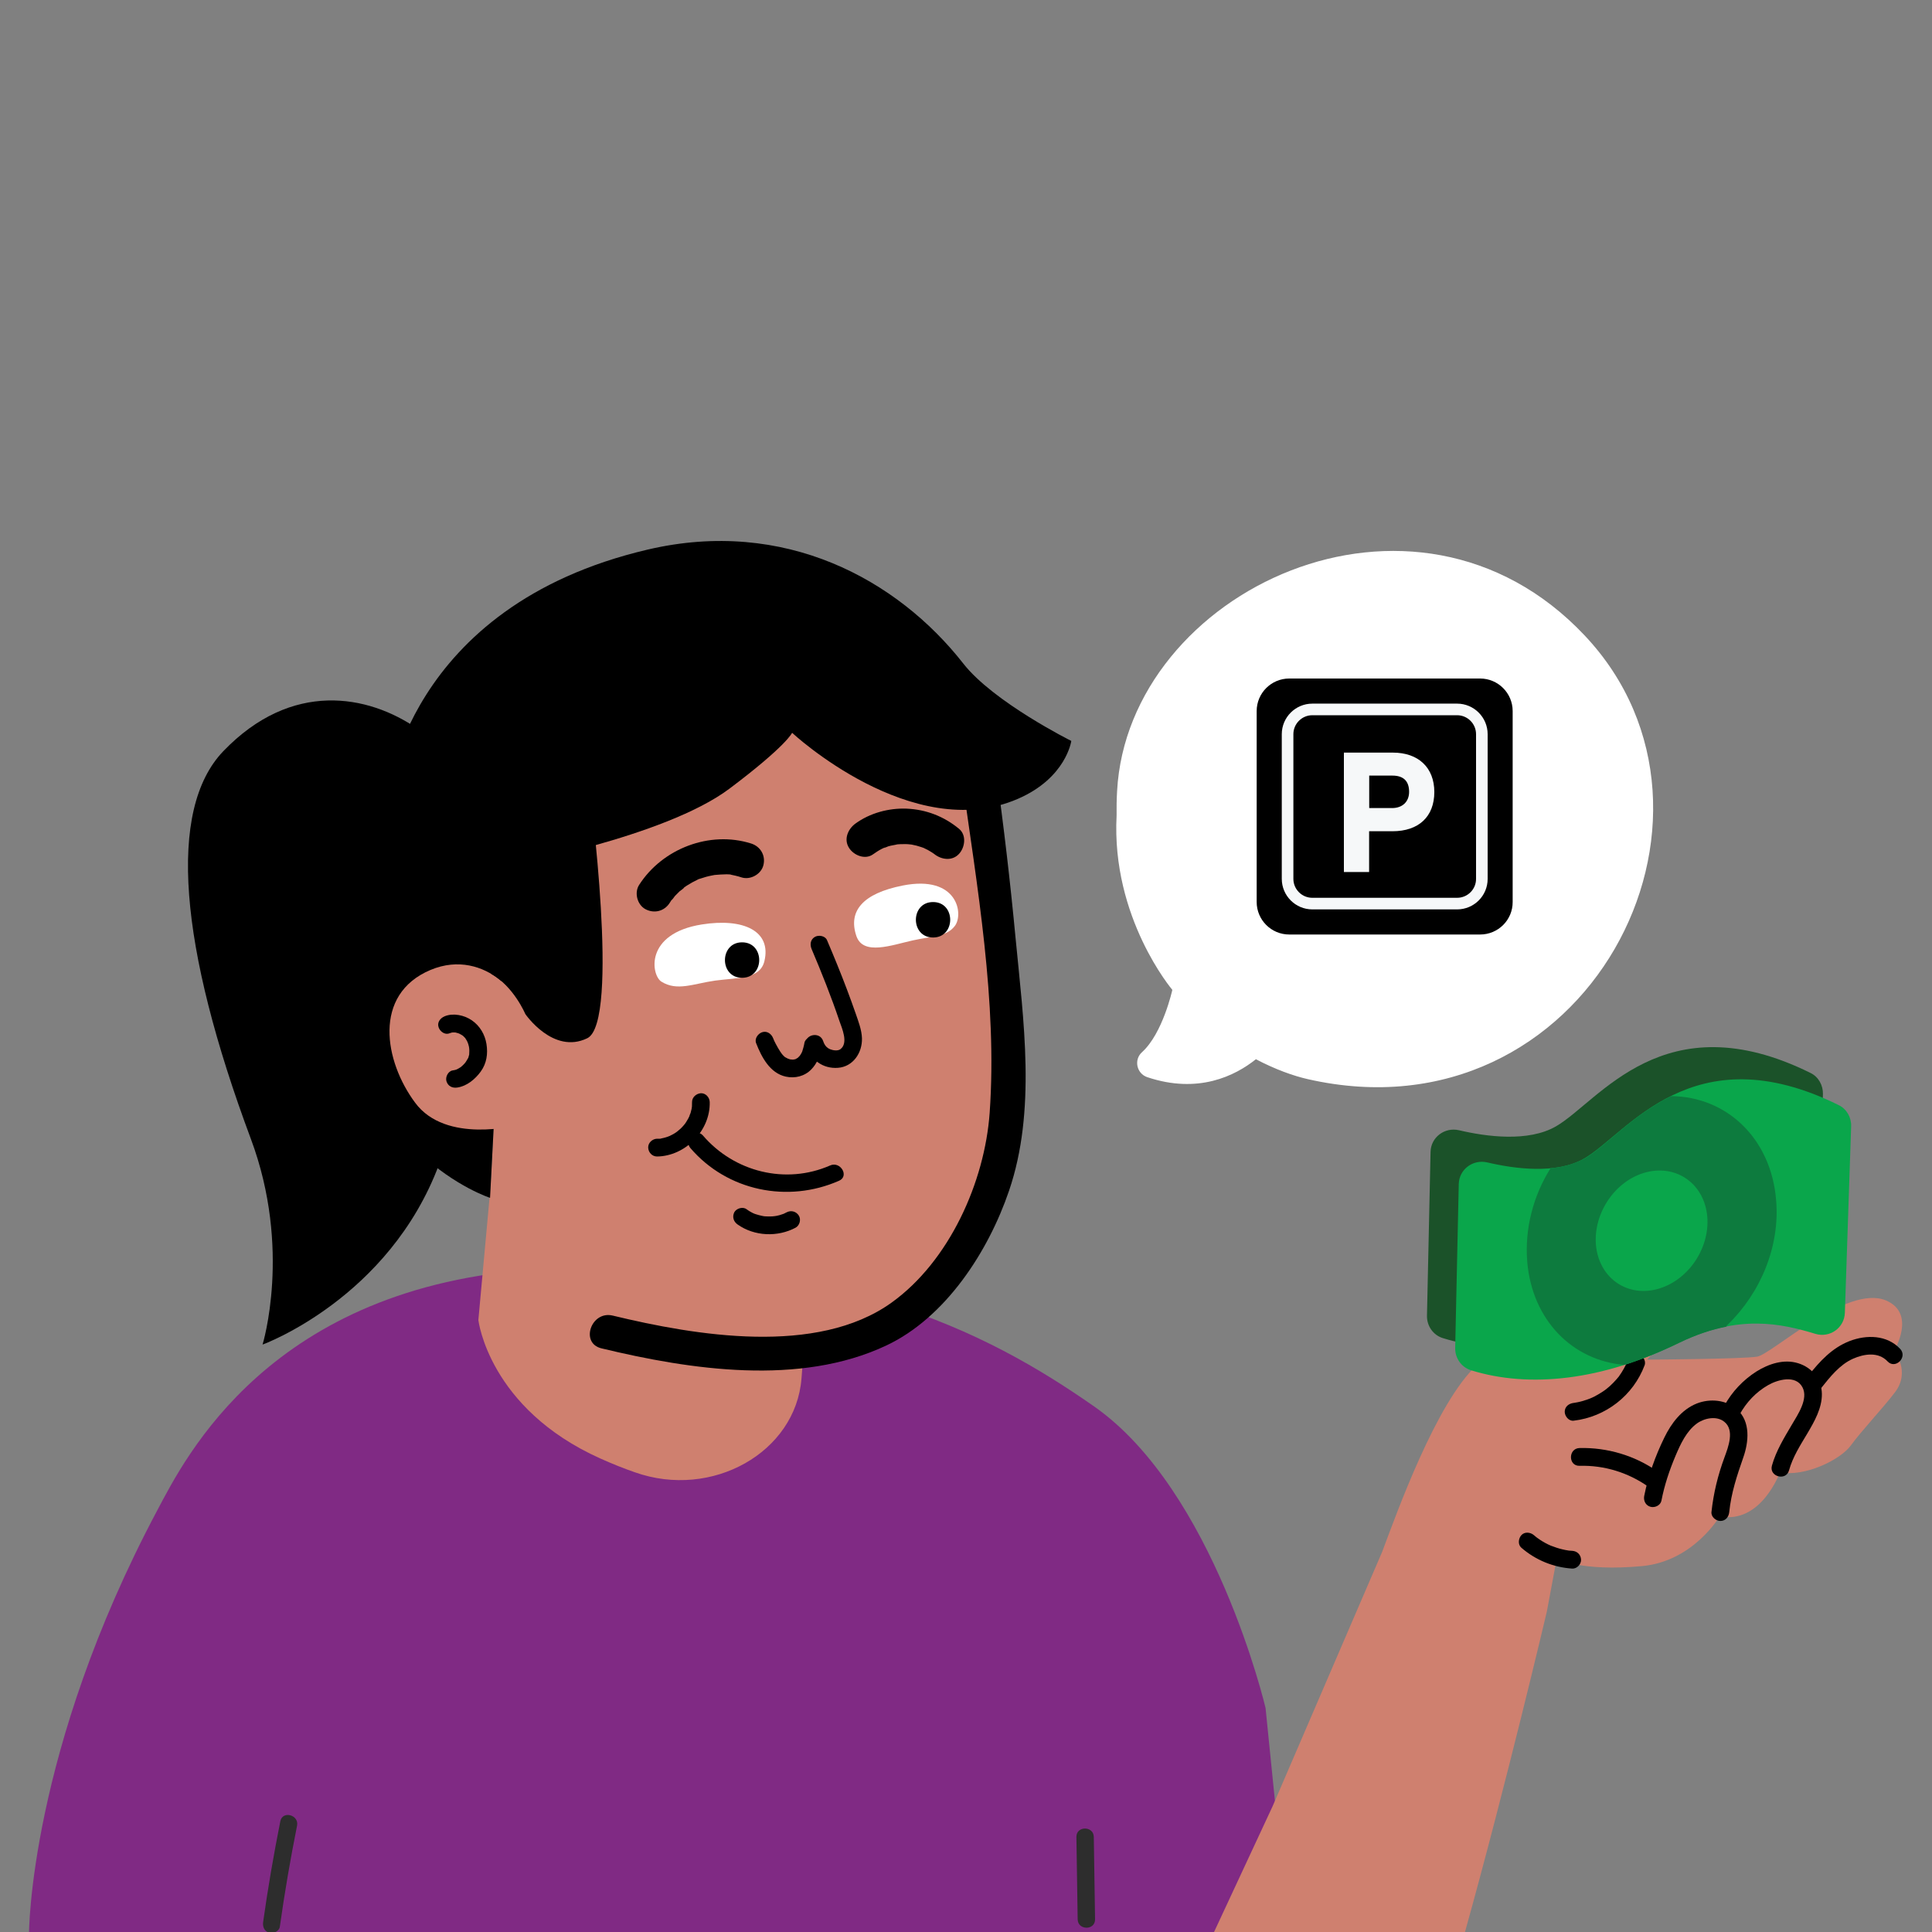 <svg width="200" height="200" viewBox="0 0 200 200" fill="none" xmlns="http://www.w3.org/2000/svg">
<rect x="0" y="0" width="200" height="200" fill="#808080" stroke="none"/>
<g clip-path="url(#clip0_259_1116)">
<path fill-rule="evenodd" clip-rule="evenodd" d="M131.01 176.81C131.01 176.81 125.72 154.28 113.23 145.57C102.16 137.85 86.36 129.52 55.82 131.38C27.93 133.08 19.13 151 16.28 156.35C3 181.3 3 200.19 3 200.19H133.37L131.01 176.81Z" fill="#802A84"/>
<path d="M29.02 188.53C28.33 191.99 27.73 195.47 27.24 198.97C27.17 199.45 27.36 199.93 27.87 200.07C28.29 200.19 28.91 199.93 28.97 199.44C29.46 195.94 30.06 192.46 30.75 189C30.98 187.88 29.25 187.4 29.02 188.53Z" fill="#2D2D2D"/>
<path fill-rule="evenodd" clip-rule="evenodd" d="M195.23 134.62C191.19 132.92 183.42 140.19 181.9 140.44C180.38 140.69 170.52 140.75 170.52 140.75C175.85 134.72 174.59 128.83 170.66 128.55C167.47 128.32 167.43 132.62 164.63 135.28C162.76 137.06 157.94 136.68 152.89 141.31C148.69 145.16 144.58 156.65 143.08 160.65L131.75 186.96L125.59 200.19L151.64 200.05C155.94 184.64 160.13 166.82 160.13 166.82L161.15 161.36C161.15 161.36 163.66 162.72 170.01 162.12C175.32 161.61 178.02 156.97 178.02 156.97C182.32 157.81 184.26 152.41 184.26 152.41C186.79 152.92 190.5 151.14 191.6 149.63C192.7 148.11 194.81 145.9 196.15 144.15C197.84 141.96 196.07 139.85 196.07 139.85C196.07 139.85 198.43 135.97 195.23 134.62Z" fill="#CF806F"/>
<path d="M168.5 140.84C168.32 141.32 167.96 141.98 167.57 142.51C167.48 142.63 167.57 142.52 167.51 142.58C167.46 142.64 167.41 142.7 167.36 142.76C167.25 142.89 167.13 143.02 167.01 143.14C166.77 143.39 166.51 143.62 166.24 143.83C166.17 143.88 166.28 143.8 166.16 143.89C166.08 143.94 166.01 144 165.93 144.05C165.8 144.14 165.67 144.22 165.53 144.3C165.24 144.48 164.93 144.64 164.61 144.77C164.72 144.72 164.57 144.79 164.53 144.8C164.46 144.83 164.38 144.86 164.31 144.88C164.13 144.94 163.95 145 163.77 145.05C163.62 145.09 163.47 145.13 163.31 145.16C163.22 145.18 163.13 145.19 163.03 145.21C162.84 145.25 163.12 145.2 162.9 145.23C162.41 145.29 161.98 145.61 161.98 146.15C161.98 146.6 162.4 147.13 162.9 147.07C166.22 146.68 169.07 144.47 170.25 141.33C170.42 140.86 170.06 140.32 169.61 140.2C169.11 140.05 168.67 140.37 168.5 140.84Z" fill="black"/>
<path d="M163.51 151.74C166.08 151.67 168.57 152.44 170.67 153.93C171.08 154.22 171.69 154 171.93 153.6C172.2 153.14 172.01 152.63 171.6 152.34C169.26 150.68 166.38 149.83 163.52 149.9C162.33 149.93 162.33 151.77 163.51 151.74Z" fill="black"/>
<path d="M171.99 155.35C172.3 153.74 172.82 152.19 173.46 150.68C173.97 149.48 174.58 148.15 175.66 147.36C176.43 146.8 177.71 146.53 178.51 147.19C179.58 148.06 178.91 149.79 178.53 150.83C177.84 152.69 177.38 154.56 177.17 156.53C177.12 157.02 177.63 157.45 178.09 157.45C178.63 157.45 178.96 157.03 179.01 156.53C179.21 154.56 179.81 152.75 180.46 150.89C181.03 149.27 181.24 147.17 179.82 145.9C178.7 144.9 177.02 144.75 175.65 145.29C174.07 145.92 173.01 147.34 172.29 148.82C171.36 150.72 170.62 152.77 170.21 154.85C170.11 155.34 170.35 155.84 170.85 155.98C171.31 156.11 171.89 155.84 171.99 155.35Z" fill="black"/>
<path d="M180.08 146.44C180.77 145.18 181.77 144.11 183.03 143.39C184.02 142.82 185.89 142.29 186.59 143.61C187.23 144.82 186.09 146.46 185.5 147.47C184.7 148.83 183.86 150.18 183.43 151.72C183.11 152.86 184.89 153.35 185.2 152.21C185.58 150.83 186.36 149.62 187.09 148.4C187.82 147.16 188.62 145.78 188.6 144.29C188.58 142.77 187.57 141.56 186.14 141.12C184.66 140.66 183.08 141.19 181.82 141.98C180.44 142.86 179.29 144.08 178.51 145.51C177.92 146.55 179.51 147.47 180.08 146.44Z" fill="black"/>
<path d="M188.52 143.7C189.44 142.55 190.43 141.28 191.81 140.66C192.96 140.15 194.44 139.91 195.4 140.93C196.21 141.79 197.51 140.49 196.7 139.63C195.33 138.18 193.22 138.15 191.46 138.83C189.66 139.53 188.39 140.91 187.21 142.4C186.9 142.79 186.83 143.32 187.21 143.7C187.54 144.02 188.21 144.09 188.52 143.7Z" fill="black"/>
<path d="M157.49 160.22C158.97 161.5 160.8 162.25 162.75 162.38C163.23 162.41 163.69 161.94 163.67 161.46C163.65 160.94 163.27 160.57 162.75 160.54C162.65 160.53 162.55 160.53 162.44 160.52C162.39 160.51 162.34 160.51 162.29 160.5C162.41 160.52 162.41 160.52 162.31 160.5C162.11 160.47 161.91 160.43 161.71 160.38C161.32 160.29 160.95 160.16 160.58 160.02C160.52 159.99 160.53 160 160.62 160.04C160.57 160.02 160.53 160 160.48 159.98C160.39 159.94 160.29 159.89 160.2 159.85C160.02 159.76 159.84 159.66 159.66 159.55C159.48 159.44 159.31 159.33 159.15 159.21C159.11 159.18 159.07 159.15 159.03 159.12C159.11 159.19 159.12 159.19 159.03 159.12C158.95 159.05 158.87 158.99 158.79 158.92C158.43 158.61 157.84 158.54 157.49 158.92C157.18 159.27 157.11 159.89 157.49 160.22Z" fill="black"/>
<path d="M111.43 190.16C111.47 193 111.52 195.85 111.56 198.69C111.58 199.84 113.37 199.85 113.36 198.69C113.32 195.85 113.27 193 113.23 190.16C113.21 189 111.41 189 111.43 190.16Z" fill="#2D2D2D"/>
<path d="M48.14 82.33C48.14 82.33 46.53 77.73 43.19 75.42C38.12 71.92 30.2 70.39 23.11 77.77C17.3 83.84 18.55 98 25.97 117.9C30.23 129.31 27.18 139.19 27.18 139.19C27.18 139.19 40.28 134.43 45.47 120.49C48.38 112.65 48.14 82.33 48.14 82.33Z" fill="black"/>
<path d="M101.95 83.27C101.95 83.27 107.54 111.93 102.14 123.84C96.74 135.74 90.13 142 69.69 139.22C56.82 137.47 51.28 134.75 51.28 134.75L50.73 124L52.6 87.13L81.27 74.43L101.95 83.27Z" fill="#CF806F"/>
<path d="M51.03 120.14L49.52 136.65C49.52 136.65 50.58 145.79 62.14 150.98C63.37 151.53 64.56 152.01 65.72 152.41C73.71 155.24 82.37 150.35 82.97 142.7L84.08 128.57L51.03 120.14Z" fill="#CF806F"/>
<path d="M52.5 89.64C52.5 89.64 68.81 86.69 75.53 81.63C81.42 77.2 82 75.86 82 75.86C82 75.86 94.43 87.44 105.36 82.7C110.38 80.53 110.9 76.7 110.9 76.7C110.9 76.7 102.85 72.69 99.72 68.69C92.89 59.97 81.2 53.58 67.06 56.89C41.91 62.77 40.08 82.48 40.08 82.48C40.08 82.48 32.23 85.07 34.11 99.85C36.6 119.51 50.73 124 50.73 124L52.5 89.64Z" fill="black"/>
<path d="M54.38 104.97C54.38 104.97 53.59 102.91 51.7 101.4C50.03 100.07 47.46 99.19 44.56 100.41C38.55 102.95 39.79 109.88 42.98 114.16C46.16 118.45 53.51 116.48 53.51 116.48L54.38 104.97Z" fill="#CF806F"/>
<path d="M61.03 81.67C61.03 81.67 64.22 105.83 60.79 107.48C57.26 109.19 54.38 104.97 54.38 104.97C54.38 104.97 53.18 102.12 50.86 100.82L50.9 86.01L61.03 81.67Z" fill="black"/>
<path d="M98.84 95.86C99.78 94.65 99.15 90.54 93.45 91.67C89.3 92.49 87.78 94.32 88.65 96.89C89.35 98.96 92.32 97.83 94.49 97.35C96.64 96.88 97.99 96.96 98.84 95.86Z" fill="white"/>
<path d="M68.47 101.62C67.42 100.97 66.68 96.65 72.65 95.7C76.99 95.01 79.88 96.39 79.13 99.5C78.68 101.38 76.34 101.2 74.04 101.51C71.77 101.83 70.1 102.64 68.47 101.62Z" fill="white"/>
<path d="M103.09 79.66C103.9 85.46 104.58 91.28 105.13 97.1C105.95 105.66 107.29 114.97 104.45 123.28C102.32 129.53 97.91 136.39 91.74 139.29C82.8 143.5 71.5 141.81 62.26 139.58C60.02 139.04 61.2 135.65 63.43 136.19C72 138.26 84.56 140.39 92.29 134.85C98.28 130.55 101.94 122.35 102.45 115.19C103.26 103.77 101.14 91.7 99.56 80.39C99.26 78.11 102.77 77.37 103.09 79.66Z" fill="black"/>
<path d="M71.64 114.1C71.64 114.25 71.64 114.41 71.63 114.56C71.62 114.64 71.56 114.79 71.63 114.58C71.61 114.64 71.61 114.72 71.6 114.77C71.57 114.92 71.53 115.07 71.49 115.21C71.45 115.33 71.37 115.46 71.36 115.58C71.41 115.46 71.42 115.45 71.37 115.54C71.36 115.56 71.35 115.58 71.34 115.6C71.31 115.67 71.27 115.74 71.24 115.8C71.17 115.93 71.1 116.05 71.02 116.17C70.98 116.23 70.95 116.28 70.91 116.33C70.88 116.37 70.86 116.4 70.83 116.44C70.9 116.35 70.91 116.33 70.87 116.38C70.78 116.49 70.69 116.6 70.59 116.7C70.5 116.8 70.4 116.89 70.3 116.97C70.24 117.02 70.18 117.07 70.12 117.12C70.07 117.16 70.09 117.15 70.18 117.08C70.14 117.11 70.11 117.13 70.07 117.16C69.84 117.33 69.59 117.47 69.33 117.59C69.31 117.6 69.29 117.61 69.27 117.62C69.18 117.66 69.19 117.66 69.31 117.6C69.27 117.6 69.17 117.66 69.13 117.67C68.99 117.72 68.84 117.76 68.69 117.8C68.63 117.82 68.56 117.83 68.5 117.84C68.42 117.85 68.28 117.92 68.48 117.85C68.35 117.9 68.15 117.88 68.02 117.88C67.54 117.89 67.08 118.3 67.1 118.8C67.12 119.29 67.5 119.72 68.02 119.72C70.95 119.68 73.54 117.04 73.47 114.09C73.46 113.61 73.06 113.15 72.55 113.17C72.07 113.21 71.63 113.59 71.64 114.1Z" fill="black"/>
<path d="M76.36 126.76C78.1 127.99 80.5 128.08 82.36 127.09C82.78 126.86 82.95 126.24 82.69 125.83C82.41 125.4 81.89 125.26 81.43 125.5C81.34 125.55 81.25 125.59 81.15 125.64C81.07 125.68 81.08 125.67 81.16 125.64C81.11 125.66 81.06 125.68 81.01 125.69C80.82 125.76 80.62 125.82 80.41 125.86C80.31 125.88 80.21 125.9 80.1 125.91C80.3 125.88 80.03 125.91 79.96 125.92C79.74 125.93 79.52 125.93 79.3 125.92C79.25 125.92 79.2 125.91 79.15 125.91C79.13 125.91 78.96 125.89 79.08 125.9C79.2 125.92 79.03 125.89 79.01 125.89C78.96 125.88 78.91 125.87 78.86 125.86C78.66 125.82 78.46 125.76 78.26 125.7C78.21 125.68 78.16 125.67 78.11 125.65C78.09 125.64 77.94 125.58 78.04 125.62C78.14 125.66 77.99 125.6 77.97 125.59C77.92 125.57 77.88 125.54 77.83 125.52C77.63 125.42 77.45 125.3 77.27 125.17C76.88 124.89 76.23 125.09 76.01 125.5C75.78 125.98 75.94 126.47 76.36 126.76Z" fill="black"/>
<path d="M71.48 118.86C75.29 123.29 81.55 124.57 86.86 122.23C87.94 121.76 87.01 120.17 85.93 120.65C81.34 122.66 76.01 121.32 72.78 117.56C72.01 116.67 70.71 117.97 71.48 118.86Z" fill="black"/>
<path d="M77.76 87.32C73.46 85.96 68.57 87.85 66.16 91.61C65.64 92.42 65.97 93.67 66.82 94.12C67.73 94.6 68.78 94.33 69.33 93.46C69.39 93.37 69.45 93.27 69.51 93.18C69.53 93.14 69.56 93.11 69.59 93.07C69.67 92.96 69.64 93 69.5 93.18C69.61 93.15 69.8 92.82 69.89 92.73C70.04 92.57 70.2 92.41 70.36 92.26C70.44 92.19 70.8 91.97 70.81 91.87C70.63 92.01 70.59 92.04 70.7 91.96C70.74 91.93 70.77 91.91 70.81 91.88C70.9 91.82 70.99 91.75 71.08 91.69C71.27 91.57 71.46 91.46 71.65 91.35C71.83 91.25 72 91.17 72.18 91.08C72.42 90.97 72.32 90.96 72.17 91.08C72.24 91.02 72.39 90.99 72.48 90.96C72.88 90.82 73.28 90.71 73.7 90.63C73.79 90.61 73.87 90.6 73.96 90.58C74.39 90.5 73.68 90.6 73.93 90.58C74.15 90.56 74.37 90.54 74.59 90.53C74.96 90.52 75.49 90.46 75.84 90.58C75.65 90.51 75.55 90.54 75.81 90.58C75.92 90.6 76.03 90.62 76.13 90.65C76.35 90.7 76.56 90.76 76.77 90.83C77.69 91.12 78.81 90.49 79.03 89.55C79.27 88.58 78.74 87.63 77.76 87.32Z" fill="black"/>
<path d="M90.39 88.43C90.67 88.23 90.96 88.04 91.27 87.88C91.36 87.83 91.45 87.79 91.54 87.75C91.77 87.64 91.52 87.79 91.44 87.79C91.6 87.78 91.8 87.66 91.96 87.61C92.29 87.51 92.64 87.48 92.97 87.39C92.88 87.42 92.59 87.43 92.85 87.41C92.95 87.4 93.05 87.39 93.15 87.39C93.33 87.38 93.52 87.38 93.7 87.38C93.86 87.38 94.03 87.39 94.19 87.41C94.26 87.42 94.62 87.46 94.31 87.42C94.02 87.39 94.31 87.42 94.37 87.43C94.71 87.49 95.05 87.58 95.37 87.69C95.47 87.72 95.56 87.76 95.66 87.79C95.89 87.87 95.34 87.64 95.56 87.75C95.72 87.83 95.89 87.91 96.05 87.99C96.19 88.07 96.33 88.15 96.47 88.24C96.55 88.3 96.64 88.36 96.72 88.41C96.92 88.54 96.37 88.13 96.69 88.39C97.43 89 98.57 89.17 99.28 88.39C99.9 87.72 100.07 86.45 99.28 85.8C97.72 84.51 95.86 83.79 93.83 83.71C91.99 83.64 90.04 84.17 88.55 85.26C87.78 85.82 87.32 86.88 87.89 87.77C88.37 88.54 89.56 89.04 90.39 88.43Z" fill="black"/>
<path d="M76.82 101.22C79.18 101.22 79.19 97.55 76.82 97.55C74.46 97.55 74.45 101.22 76.82 101.22Z" fill="black"/>
<path d="M96.59 97.05C98.95 97.05 98.96 93.38 96.59 93.38C94.22 93.38 94.22 97.05 96.59 97.05Z" fill="black"/>
<path d="M46.52 106.97C46.59 106.94 46.66 106.92 46.73 106.9C46.78 106.89 46.83 106.88 46.88 106.87C46.77 106.88 46.76 106.89 46.83 106.88C46.91 106.88 46.99 106.87 47.06 106.88C47.29 106.89 46.99 106.84 47.17 106.89C47.25 106.91 47.33 106.93 47.4 106.95C47.44 106.96 47.66 107.05 47.48 106.97C47.63 107.04 47.76 107.12 47.9 107.21C48.07 107.32 47.83 107.13 47.96 107.26C48.01 107.31 48.07 107.37 48.12 107.42C48.26 107.56 48.08 107.33 48.17 107.48C48.22 107.56 48.27 107.64 48.32 107.72C48.33 107.75 48.44 107.96 48.4 107.87C48.36 107.79 48.46 108.04 48.47 108.07C48.52 108.23 48.56 108.39 48.58 108.56C48.55 108.36 48.58 108.62 48.58 108.65C48.58 108.73 48.59 108.81 48.58 108.9C48.58 108.98 48.57 109.06 48.57 109.14C48.56 109.36 48.61 109.02 48.56 109.2C48.53 109.29 48.52 109.37 48.49 109.46C48.48 109.5 48.46 109.53 48.45 109.57C48.49 109.49 48.49 109.47 48.46 109.53C48.36 109.68 48.29 109.84 48.18 109.99C48.27 109.86 48.14 110.04 48.11 110.07C48.05 110.13 47.99 110.2 47.93 110.26C47.87 110.32 47.8 110.38 47.74 110.43C47.54 110.6 47.87 110.35 47.66 110.49C47.52 110.58 47.38 110.66 47.23 110.73C47.42 110.65 47.16 110.75 47.12 110.76C47.03 110.78 46.95 110.8 46.86 110.81C46.38 110.88 46.08 111.51 46.22 111.94C46.39 112.46 46.84 112.66 47.35 112.58C48.34 112.43 49.2 111.71 49.77 110.92C50.38 110.08 50.52 109.08 50.36 108.08C50.2 107.08 49.67 106.19 48.84 105.62C48.06 105.09 46.94 104.84 46.04 105.2C45.6 105.38 45.23 105.82 45.4 106.33C45.53 106.76 46.04 107.16 46.52 106.97Z" fill="black"/>
<path d="M78.27 107.98C78.83 109.42 79.7 111.09 81.34 111.45C82.3 111.66 83.29 111.42 83.99 110.7C84.57 110.1 84.91 109.28 85.04 108.47C85.12 108 84.92 107.46 84.4 107.34C83.96 107.24 83.35 107.47 83.27 107.98C83.22 108.29 83.13 108.57 83.04 108.87C83.11 108.66 83.04 108.87 83.02 108.91C82.99 108.97 82.96 109.03 82.92 109.1C82.88 109.17 82.83 109.23 82.79 109.3C82.75 109.35 82.76 109.34 82.83 109.25C82.81 109.28 82.79 109.3 82.76 109.33C82.71 109.39 82.65 109.44 82.59 109.5C82.46 109.63 82.73 109.42 82.56 109.52C82.5 109.56 82.44 109.59 82.39 109.62C82.23 109.72 82.54 109.59 82.35 109.64C82.32 109.65 82.05 109.71 82.17 109.69C82.29 109.67 82.05 109.69 82.02 109.69C81.97 109.69 81.7 109.64 81.91 109.69C81.83 109.67 81.75 109.66 81.68 109.63C81.66 109.62 81.41 109.53 81.6 109.61C81.53 109.58 81.46 109.54 81.39 109.5C81.34 109.47 81.22 109.42 81.19 109.37C81.29 109.45 81.3 109.46 81.23 109.4C81.21 109.38 81.19 109.36 81.17 109.35C81.08 109.27 80.98 109.16 80.91 109.06C81.03 109.26 80.92 109.07 80.89 109.03C80.85 108.97 80.81 108.91 80.77 108.86C80.6 108.6 80.45 108.33 80.3 108.05C80.24 107.93 80.18 107.81 80.12 107.69C80.11 107.67 80.07 107.53 80.05 107.52C80.1 107.65 80.11 107.67 80.08 107.58C80.07 107.55 80.05 107.52 80.04 107.49C79.87 107.04 79.42 106.69 78.91 106.85C78.48 106.99 78.09 107.5 78.27 107.98Z" fill="black"/>
<path d="M83.45 108.27C83.92 109.72 85.2 110.66 86.75 110.54C88.31 110.42 89.27 108.99 89.23 107.48C89.2 106.6 88.86 105.74 88.58 104.92C88.29 104.09 87.99 103.26 87.68 102.44C87.03 100.72 86.33 99.01 85.61 97.32C85.42 96.87 84.74 96.76 84.35 96.99C83.88 97.27 83.83 97.79 84.02 98.25C85.06 100.7 86.05 103.18 86.9 105.7C87.16 106.45 87.85 107.97 87 108.61C86.74 108.81 86.25 108.74 85.97 108.63C85.57 108.48 85.35 108.18 85.22 107.79C84.86 106.66 83.09 107.14 83.45 108.27Z" fill="black"/>
<path fill-rule="evenodd" clip-rule="evenodd" d="M121.36 102.47C121.36 102.47 115.03 95.02 115.59 84.43C115.58 83.61 115.59 82.77 115.64 81.91C116.75 61.2 146.39 47.04 164.05 65.79C181.7 84.51 164.21 118.29 135.37 111.71C133.92 111.38 132.04 110.72 130.01 109.65C127.85 111.38 124.03 113.27 118.77 111.51C117.66 111.14 117.35 109.7 118.22 108.92C120.37 106.98 121.36 102.47 121.36 102.47Z" fill="white"/>
<path fill-rule="evenodd" clip-rule="evenodd" d="M188.71 113.26L188.06 132.57C188.01 134.13 186.5 135.2 185.01 134.75C181.46 133.68 177.1 132.69 170.97 135.63C162.95 139.61 155.38 140.39 149.36 138.52C148.36 138.21 147.7 137.26 147.72 136.21L148.09 119.25C148.12 117.73 149.55 116.66 151.03 117C153.87 117.67 158.21 118.25 161.07 116.6C165.53 114.03 172.23 103.54 187.44 111.08C188.25 111.48 188.73 112.35 188.71 113.26Z" fill="#1B5229"/>
<path fill-rule="evenodd" clip-rule="evenodd" d="M191.63 116.59L190.98 135.9C190.93 137.46 189.42 138.53 187.93 138.08C184.39 137.01 180.02 136.02 173.89 138.96C165.87 142.94 158.3 143.72 152.28 141.85C151.28 141.54 150.62 140.59 150.64 139.54L151.01 122.58C151.04 121.06 152.47 119.99 153.95 120.33C156.79 121 161.13 121.58 163.99 119.93C168.45 117.36 175.15 106.87 190.36 114.41C191.17 114.81 191.66 115.68 191.63 116.59Z" fill="#0AA64B"/>
<path fill-rule="evenodd" clip-rule="evenodd" d="M168.15 141.29C162.81 140.86 158.61 136.68 158.1 130.62C157.82 127.21 158.72 123.78 160.51 120.94C160.59 120.93 160.66 120.92 160.74 120.91C160.88 120.89 161.01 120.88 161.15 120.86C161.3 120.84 161.45 120.81 161.6 120.79C161.78 120.75 161.96 120.71 162.13 120.67C162.3 120.63 162.46 120.58 162.63 120.52C162.75 120.48 162.87 120.44 162.99 120.4C163.13 120.35 163.27 120.29 163.41 120.23C163.45 120.21 163.5 120.19 163.54 120.17C163.71 120.09 163.88 120.02 164.04 119.93C166.22 118.67 168.95 115.46 173 113.47C178.73 113.52 183.33 117.83 183.86 124.2C184.29 129 182.25 133.84 178.86 137.12C178.79 137.19 178.75 137.26 178.69 137.34C177.22 137.63 175.64 138.14 173.91 138.97C171.94 139.93 170.02 140.7 168.15 141.29Z" fill="#0D7B3E"/>
<path fill-rule="evenodd" clip-rule="evenodd" d="M171.47 133.47C174.66 132.67 177 129.32 176.74 125.97C176.46 122.61 173.63 120.55 170.46 121.34C167.29 122.13 164.94 125.49 165.21 128.85C165.49 132.19 168.3 134.26 171.47 133.47Z" fill="#0AA64B"/>
<path d="M153.22 96.74H133.46C131.6 96.74 130.09 95.23 130.09 93.37V73.61C130.09 71.75 131.6 70.24 133.46 70.24H153.22C155.08 70.24 156.59 71.75 156.59 73.61V93.37C156.6 95.23 155.09 96.74 153.22 96.74Z" fill="black"/>
<path d="M139.12 77.91H144.19C146.82 77.91 148.48 79.45 148.48 81.99C148.48 84.55 146.85 86.05 144.15 86.05H141.73V90.27H139.12V77.91ZM144.12 83.65C145.16 83.65 145.87 83.01 145.87 81.97C145.87 80.84 145.27 80.29 144.14 80.29H141.74V83.65H144.12Z" fill="#F6F8F9"/>
<path d="M150.84 93.54H135.85C134.44 93.54 133.29 92.39 133.29 90.98V76C133.29 74.59 134.44 73.44 135.85 73.44H150.84C152.25 73.44 153.4 74.59 153.4 76V90.99C153.4 92.4 152.25 93.54 150.84 93.54Z" stroke="#F6F8F9" stroke-width="1.201" stroke-miterlimit="10"/>
</g>
<defs>
<clipPath id="clip0_259_1116">
<rect width="200" height="200" fill="white"/>
</clipPath>
</defs>
</svg>
